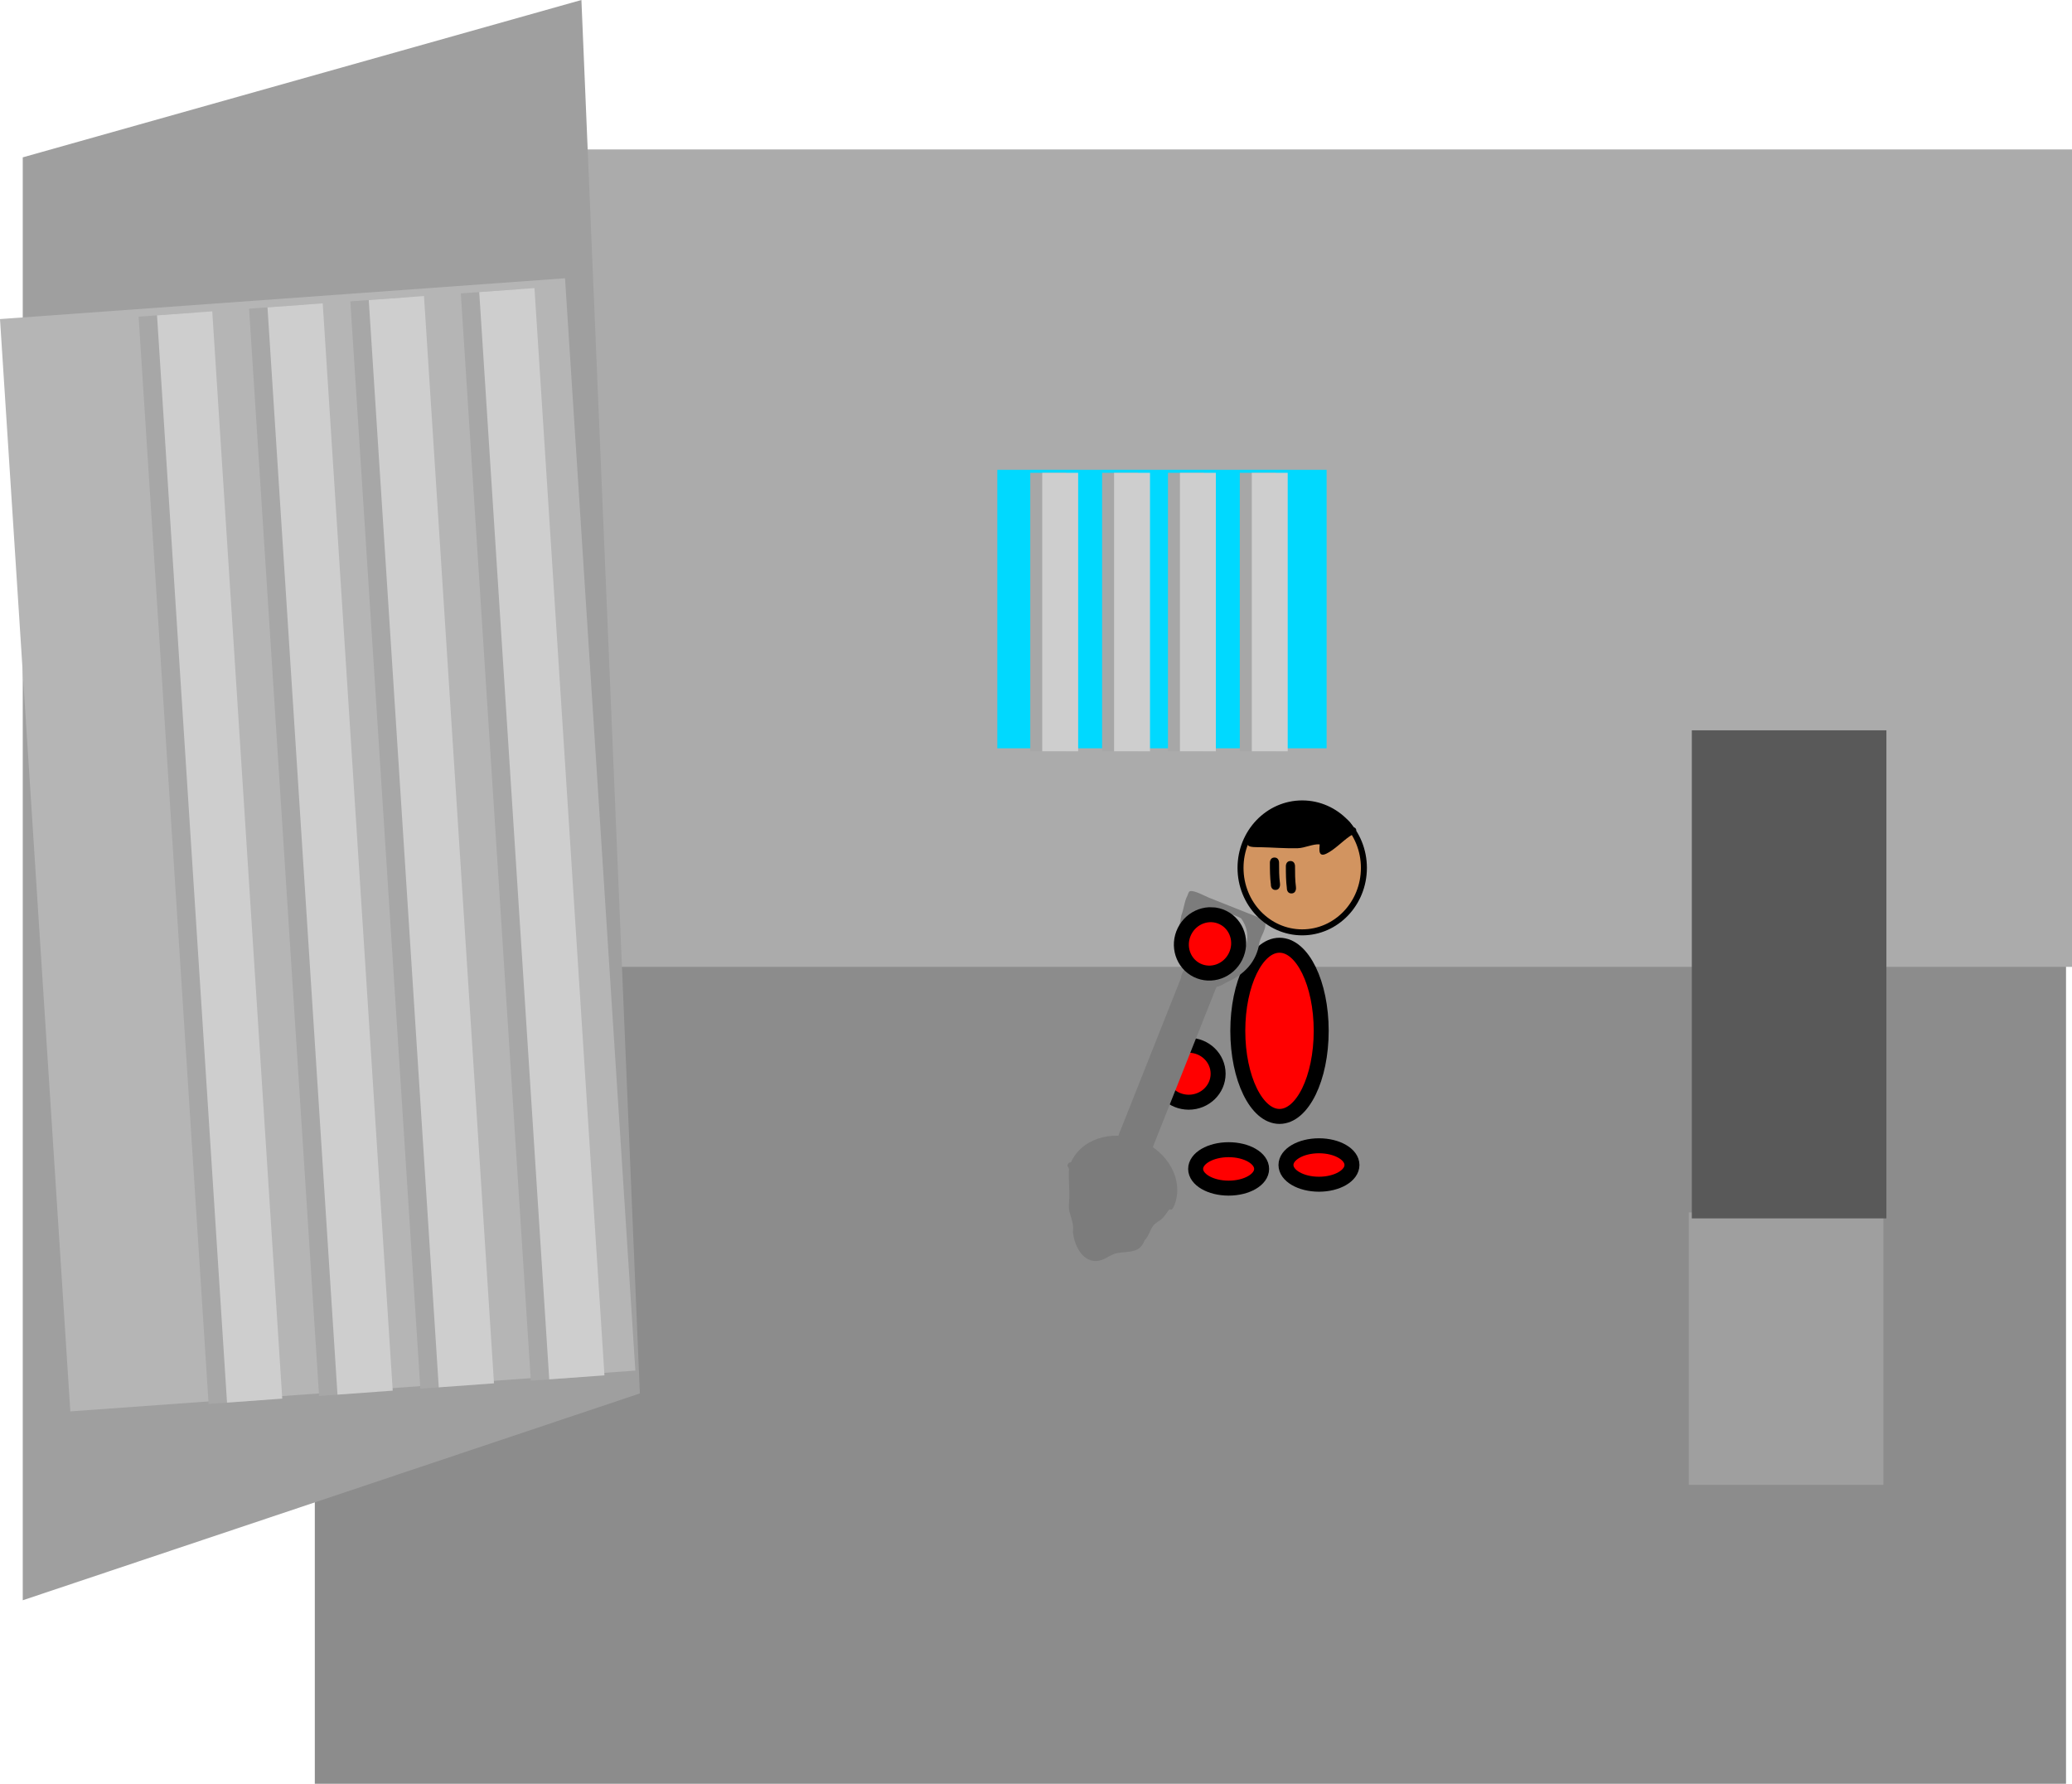 <svg version="1.1" xmlns="http://www.w3.org/2000/svg" xmlns:xlink="http://www.w3.org/1999/xlink" width="692.165" height="595.745" viewBox="0,0,692.165,595.745"><g transform="translate(150.665,83.41)"><g data-paper-data="{&quot;isPaintingLayer&quot;:true}" fill-rule="nonzero" stroke-linecap="butt" stroke-linejoin="miter" stroke-miterlimit="10" stroke-dasharray="" stroke-dashoffset="0" style="mix-blend-mode: normal"><path d="M-45.5,512.335v-273h585v273z" fill="#8c8c8c" stroke="none" stroke-width="0"/><path d="M-43.5,239.5v-273h585v273z" fill="#ababab" stroke="none" stroke-width="0"/><path d="M182.5,166.5v-93h110v93z" fill="#00d9ff" stroke="none" stroke-width="0"/><g fill="#a7a7a7" stroke="none" stroke-width="0"><path d="M193.5,167.5v-93h12v93z"/><path d="M217.5,167.5v-93h12v93z"/><path d="M239.5,167.5v-93h12v93z"/><path d="M263.5,167.5v-93h12v93z"/></g><path d="M197.5,167.5v-93h12v93z" fill="#cecece" stroke="none" stroke-width="0"/><path d="M221.5,167.5v-93h12v93z" fill="#cecece" stroke="none" stroke-width="0"/><path d="M243.5,167.5v-93h12v93z" fill="#cecece" stroke="none" stroke-width="0"/><path d="M267.5,167.5v-93h12v93z" fill="#cecece" stroke="none" stroke-width="0"/><path d="M413.5,412.5v-91h65v91z" fill="#9f9f9f" stroke="none" stroke-width="0"/><path d="" fill="#000000" stroke="none" stroke-width="0.5"/><path d="M276.762,232.277c7.693,0 13.93,12.799 13.93,28.587c0,15.788 -6.237,28.587 -13.93,28.587c-7.693,0 -13.93,-12.799 -13.93,-28.587c0,-15.788 6.237,-28.587 13.93,-28.587z" data-paper-data="{&quot;index&quot;:null}" fill="#ff0000" stroke="#000000" stroke-width="5"/><path d="M246.445,265.685c5.419,0 9.811,4.258 9.811,9.51c0,5.252 -4.393,9.51 -9.811,9.51c-5.419,0 -9.811,-4.258 -9.811,-9.51c0,-5.252 4.393,-9.51 9.811,-9.51z" data-paper-data="{&quot;index&quot;:null}" fill="#ff0000" stroke="#000000" stroke-width="5"/><path d="M289.945,299.252c6.088,0 11.023,2.874 11.023,6.42c0,3.546 -4.935,6.42 -11.023,6.42c-6.088,0 -11.023,-2.874 -11.023,-6.42c0,-3.546 4.935,-6.42 11.023,-6.42z" data-paper-data="{&quot;index&quot;:null}" fill="#ff0000" stroke="#000000" stroke-width="5"/><path d="M259.768,300.56c6.088,0 11.023,2.874 11.023,6.42c0,3.546 -4.935,6.42 -11.023,6.42c-6.088,0 -11.023,-2.874 -11.023,-6.42c0,-3.546 4.935,-6.42 11.023,-6.42z" data-paper-data="{&quot;index&quot;:null}" fill="#ff0000" stroke="#000000" stroke-width="5"/><path d="M-143.062,451.039v-481.896l186.622,-52.553c0,0 11.376,271.227 14.927,355.877c1.969,46.956 4.593,109.503 4.593,109.503z" fill="#9f9f9f" stroke="none" stroke-width="0"/><path d="M-127.173,387.961l-23.492,-364.81l188.751,-13.626l23.492,364.81z" fill="#b5b5b5" stroke="none" stroke-width="0"/><g stroke="none" stroke-width="0"><g fill="#a7a7a7"><path d="M-80.979,385.475l-23.383,-363.125l18.452,-1.332l23.383,363.125z"/><path d="M-44.075,382.81l-23.383,-363.125l18.452,-1.332l23.383,363.125z"/><path d="M-10.246,380.368l-23.383,-363.125l18.452,-1.332l23.383,363.125z"/><path d="M26.658,377.704l-23.383,-363.125l18.452,-1.332l23.383,363.125z"/></g><path d="M-74.828,385.03l-23.383,-363.125l18.452,-1.332l23.383,363.125z" fill="#cecece"/><path d="M-37.924,382.366l-23.383,-363.125l18.452,-1.332l23.383,363.125z" fill="#cecece"/><path d="M-4.096,379.924l-23.383,-363.125l18.452,-1.332l23.383,363.125z" fill="#cecece"/><path d="M32.809,377.26l-23.383,-363.125l18.452,-1.332l23.383,363.125z" fill="#cecece"/></g><g><g fill="#7c7c7c" stroke="none"><path d="M222.12,297.919l22.349,-56.259l11.252,4.47l-22.349,56.259z" stroke-width="0"/><path d="M255.611,246.317c-1.035,2.605 -4.43,3.701 -7.584,2.449c-3.154,-1.253 -4.871,-4.38 -3.836,-6.985c1.035,-2.605 4.43,-3.701 7.584,-2.449c3.154,1.253 4.871,4.38 3.836,6.985z" stroke-width="0"/><path d="M241.646,319.099c-1.355,3.41 -2.048,-0.038 -4.644,-0.747c-3.614,-0.987 -8.933,-3.065 -14.519,-5.284c-5.618,-2.232 -11.411,-4.835 -14.143,-6.397c-1.934,-1.106 -2.796,2.003 -1.452,-1.379c3.241,-8.158 13.649,-11.681 23.247,-7.868c9.598,3.813 14.751,13.517 11.51,21.676z" stroke-width="0"/><path d="M240.822,319.538c-0.105,0.263 -0.254,0.422 -0.414,0.515c-1.04,0.983 -1.619,2.216 -2.591,3.264c-1.068,1.152 -2.478,1.518 -3.389,2.839c-1.054,1.528 -1.301,3.191 -2.694,4.635c-1.704,4.463 -5.225,3.612 -9.092,4.286c-2.725,0.475 -4.277,2.637 -7.282,2.661c-4.781,0.038 -7.261,-5.747 -7.598,-9.689c0.352,-2.541 -0.598,-4.483 -1.177,-6.823c-0.377,-1.523 -0.088,-3.043 -0.04,-4.567c0.105,-3.336 -0.353,-6.659 -0.078,-9.997c-0.244,-0.147 -0.7,-0.529 -0.422,-1.227c0.263,-0.661 0.808,-0.665 1.102,-0.612c0.146,-0.062 0.328,-0.091 0.555,-0.061c0.464,0.062 0.682,0.312 0.782,0.561c6.601,2.566 13.472,4.782 20.159,7.439c3.611,1.435 7.932,2.009 10.583,5.095l0.192,0.071c0.206,-0.206 0.543,-0.383 1.043,-0.184c0.929,0.369 0.56,1.299 0.56,1.299l-0.123,0.233c-0.013,0.082 -0.037,0.17 -0.074,0.263z" stroke-width="0.5"/><path d="M254.119,219.685l-0.15,-0.06c-3.178,0.663 -5.972,2.858 -7.26,6.1c-2.039,5.133 0.469,10.946 5.602,12.985c5.133,2.039 10.946,-0.469 12.985,-5.602c1.358,-3.418 0.699,-7.138 -1.408,-9.845c-2.831,-1.564 -6.574,-2.082 -9.445,-3.726c-0.095,0.015 -0.189,0.032 -0.284,0.049zM247.026,240.716c-0.952,-1.039 -1.712,-1.477 -2.325,-2.859c0,0 -0.283,-0.656 0.184,-1.099c-0.083,-0.208 -0.175,-0.403 -0.282,-0.578c-2.731,-4.439 -1.512,-9.003 -0.625,-13.926c0.86,-2.026 0.893,-4.373 2.001,-6.497c0.277,-0.532 0.343,-1.408 0.928,-1.542c1.45,-0.333 4.946,1.65 6.341,2.204c5.176,2.056 10.351,4.112 15.527,6.168c0.282,0.112 2.769,1.04 2.94,1.353c1.267,2.321 -1.337,5.328 -1.664,7.5c-0.959,6.384 -5.074,10.665 -10.96,13.227c-2.265,1.382 -3.472,1.887 -6.101,1.578c-2.898,-0.061 -4.073,-3.464 -5.965,-5.53z" stroke-width="0.5"/></g><path d="M262.074,236.034c-2.395,4.861 -8.156,6.919 -12.867,4.598c-4.711,-2.321 -6.589,-8.144 -4.193,-13.004c2.395,-4.861 8.156,-6.919 12.867,-4.598c4.711,2.321 6.589,8.144 4.193,13.004z" data-paper-data="{&quot;index&quot;:null}" fill="#ff0000" stroke="#000000" stroke-width="5"/></g><path d="M414.5,323.5v-163h65v163z" fill="#595959" stroke="none" stroke-width="0"/><path d="M284.348,184.91c11.381,0 20.607,9.641 20.607,21.533c0,11.893 -9.226,21.533 -20.607,21.533c-11.381,0 -20.607,-9.641 -20.607,-21.533c0,-11.893 9.226,-21.533 20.607,-21.533z" data-paper-data="{&quot;index&quot;:null}" fill="#d29460" stroke="#000000" stroke-width="2"/><path d="M282.093,185.056c1.798,-0.035 7.235,-1.23 8.699,0.566c1.196,1.468 9.958,3.737 10.333,7.333c0.455,-0.088 0.823,-0.001 1.068,0.324c0.896,1.194 -1.387,2.191 -2.024,2.635c-2.51,1.75 -5.077,4.515 -7.799,5.804c-3.327,1.576 -1.933,-3.099 -2.245,-3.128c-2.119,-0.195 -4.997,1.223 -7.236,1.282c-4.361,0.115 -8.464,-0.266 -12.807,-0.346c-0.551,-0.01 -3.374,0.111 -3.785,-0.609c-0.295,-0.174 -0.492,-0.495 -0.492,-0.862c0,-0.497 0.363,-0.909 0.838,-0.987c1.376,-6.333 9.23,-11.893 15.451,-12.013z" fill="#000000" stroke="none" stroke-width="0.5"/><path d="M275.409,213.818c-1.529,0 -1.529,-1.668 -1.529,-1.668l0.015,-0.002c-0.329,-2.521 -0.343,-4.961 -0.343,-7.504c0,0 0,-1.668 1.529,-1.668c1.529,0 1.529,1.668 1.529,1.668c0,2.386 0.001,4.668 0.312,7.032l0.015,0.474c0,0 0,1.668 -1.529,1.668z" fill="#000000" stroke="none" stroke-width="0.5"/><path d="M280.743,214.985c-1.529,0 -1.529,-1.668 -1.529,-1.668l0.015,-0.002c-0.329,-2.521 -0.343,-4.961 -0.343,-7.504c0,0 0,-1.668 1.529,-1.668c1.529,0 1.529,1.668 1.529,1.668c0,2.386 0.001,4.668 0.312,7.032l0.015,0.474c0,0 0,1.668 -1.529,1.668z" fill="#000000" stroke="none" stroke-width="0.5"/></g></g></svg>